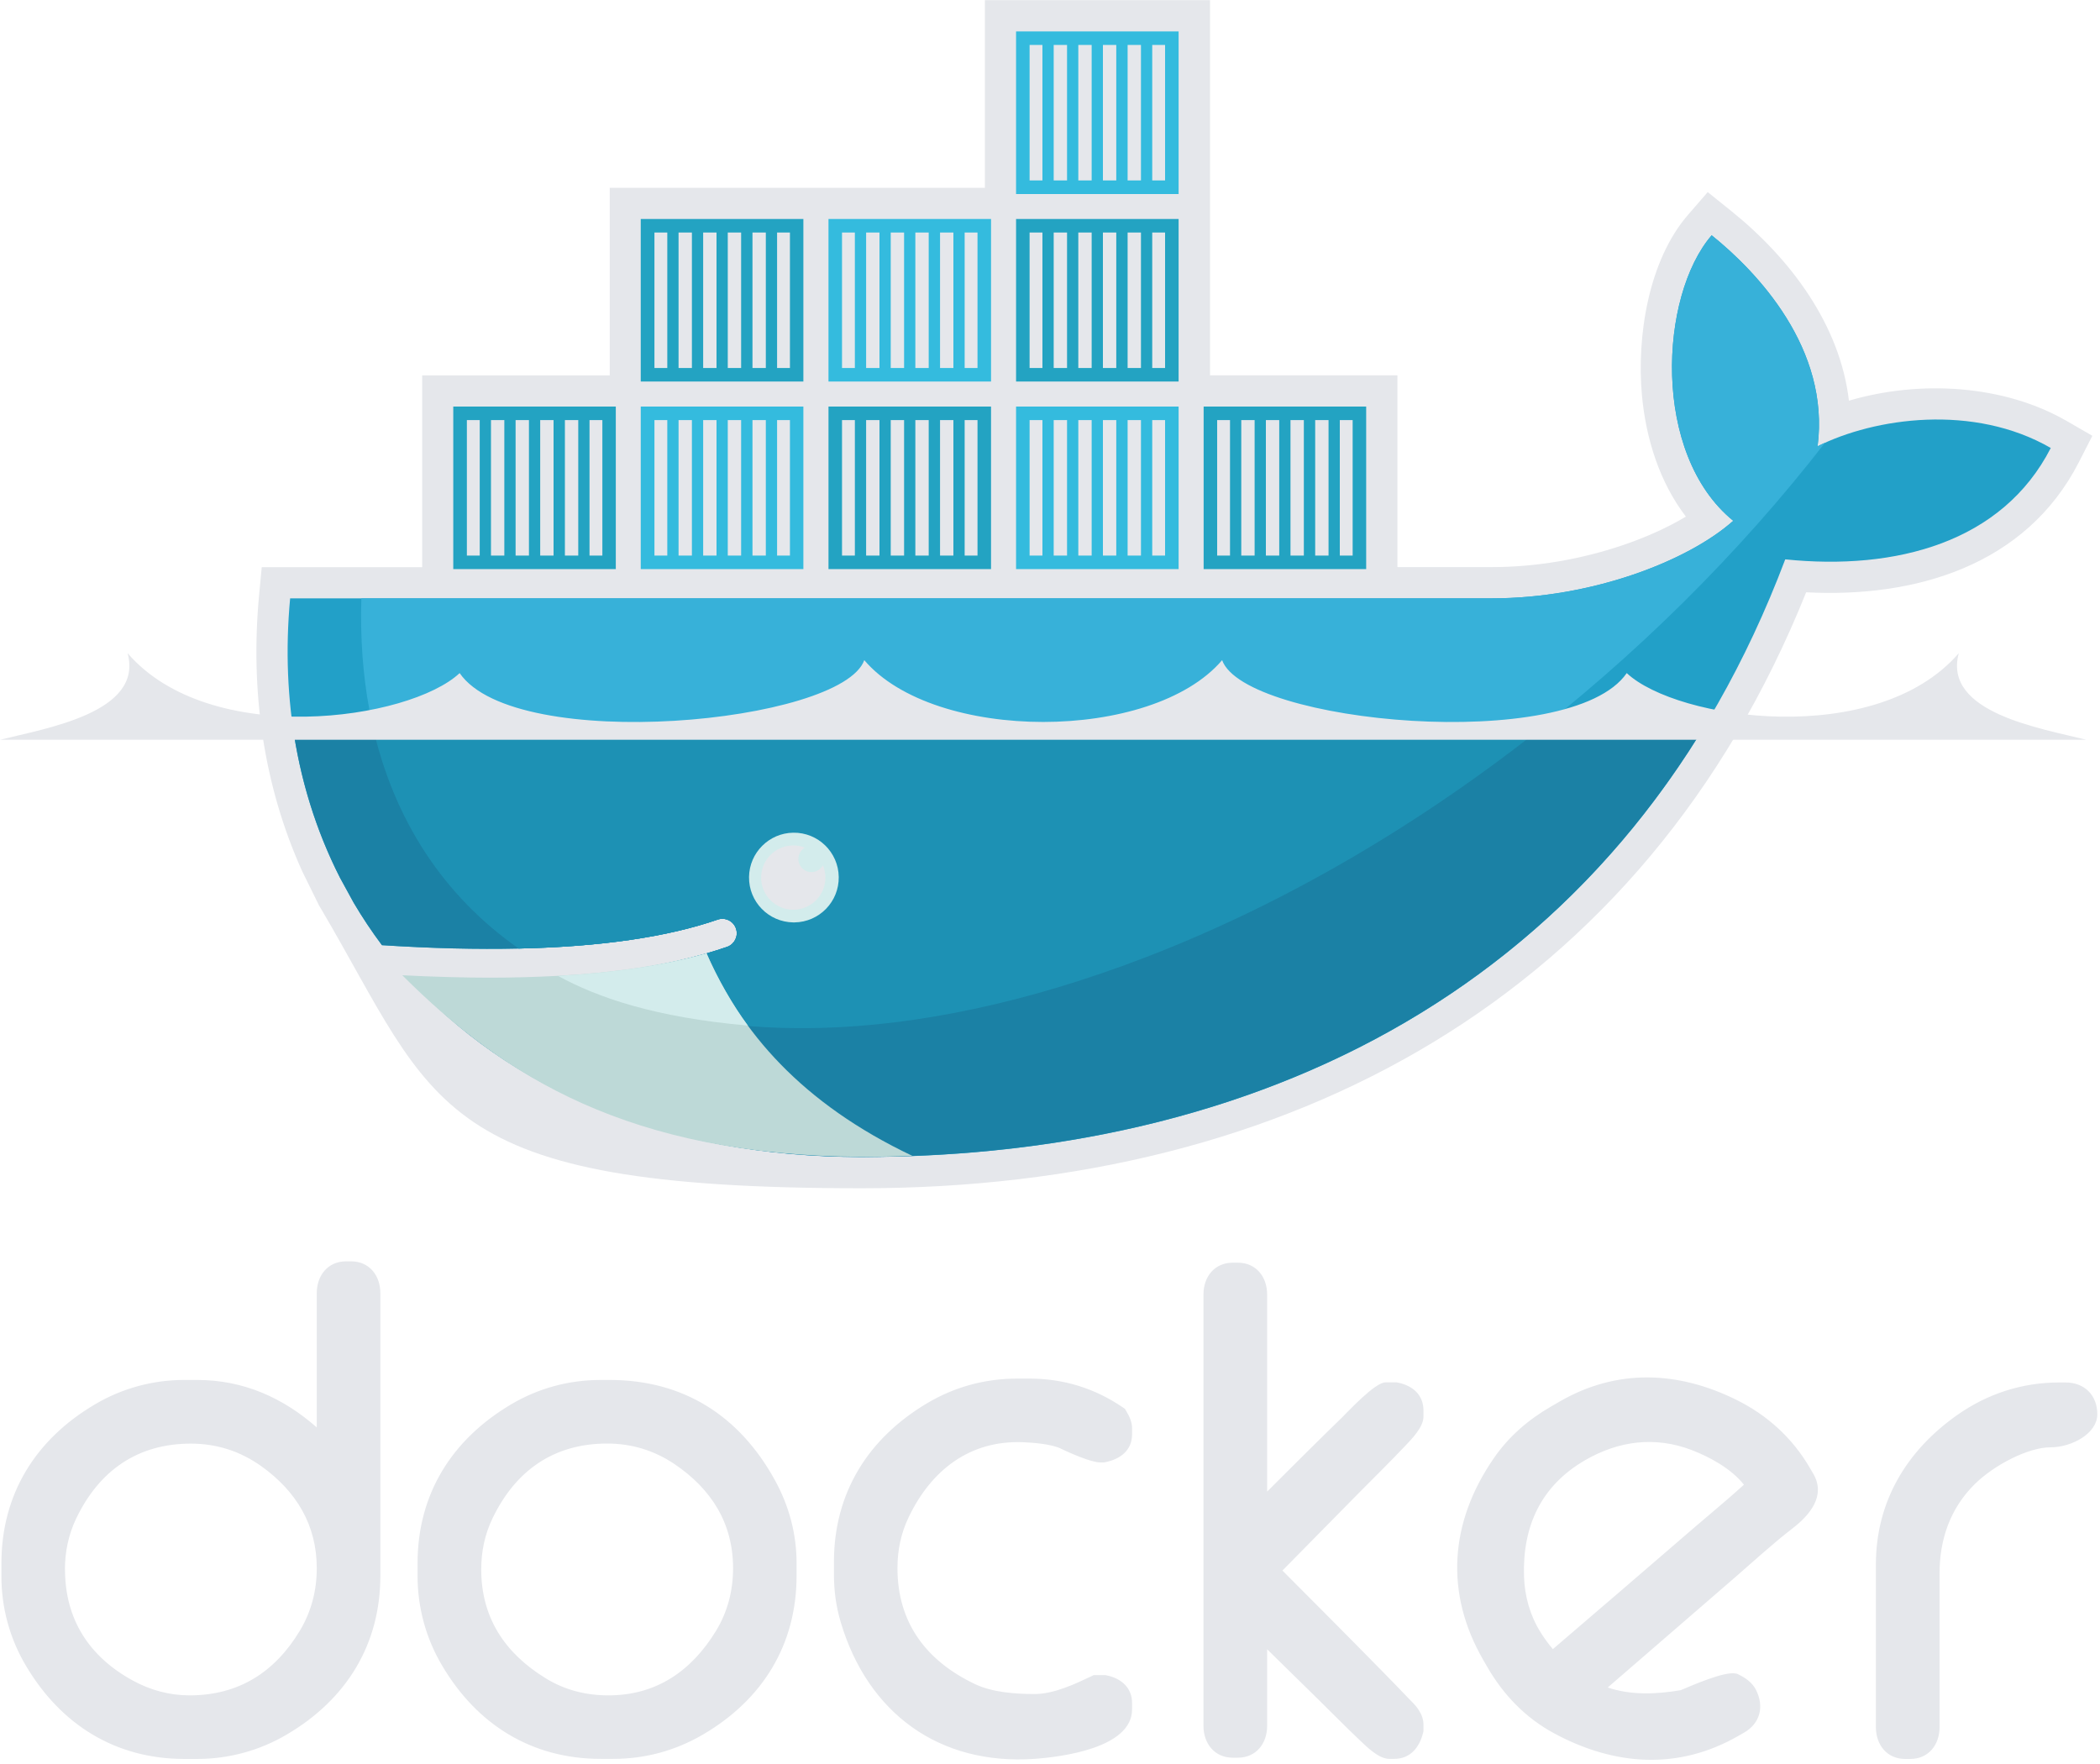 <?xml version="1.0" encoding="UTF-8"?>
<svg id="Layer_1" xmlns="http://www.w3.org/2000/svg" version="1.1" viewBox="0 0 2500 2100">
  <!-- Generator: Adobe Illustrator 29.3.0, SVG Export Plug-In . SVG Version: 2.1.0 Build 146)  -->
  <defs>
    <style>
      .st0 {
        fill: #1d91b4;
      }

      .st0, .st1, .st2, .st3, .st4, .st5, .st6, .st7, .st8 {
        fill-rule: evenodd;
      }

      .st1 {
        fill: #37b1d9;
      }

      .st2 {
        fill: #e5e7eb;
      }

      .st3 {
        fill: #bdd9d7;
      }

      .st4 {
        fill: #1b81a5;
      }

      .st5 {
        fill: #34bbde;
      }

      .st6 {
        fill: #22a0c8;
      }

      .st7 {
        fill: #23a3c2;
      }

      .st8 {
        fill: #d3ecec;
      }
    </style>
  </defs>
  <path class="st2" d="M377.1,1699.3v-159.8c0-21,13.1-37.9,34.9-37.9h6c21.7,0,34.8,16.9,34.8,37.9v336.4c0,82-40.5,147.3-111.2,188.9-32.4,19.2-69.3,29.2-106.9,29.2h-15c-82.1,0-147.2-40.6-188.9-111.1-19.2-32.3-29.3-69.3-29.1-106.9v-15c0-82.1,40.5-147.3,111.1-189,32.3-19.2,69.3-29.3,106.9-29.2h15c55.5,0,102.6,21.5,142.4,56.5h0ZM77.4,1868.4c0,59.3,28.7,103.8,80.6,132.2,21,11.5,43.8,17.7,67.7,17.7,58.2,0,101.3-27.4,131.1-76.7,13.8-22.9,20.3-48,20.3-74.7,0-51.4-24.3-91.5-65.7-121.2-25.1-18-53.3-27.1-84.2-27.1-63.4,0-109,32-136.4,88.9-9.2,19.2-13.5,39.7-13.5,60.9h0ZM715.3,1642.8h10.5c87.7,0,154.4,42.5,196.6,119.1,16.9,30.6,25.9,64,25.9,99v15c0,82-40.4,147.4-111.2,188.9-32.7,19.2-68.9,29.1-106.9,29.1h-15c-82.1,0-147.3-40.6-188.9-111.1-19.2-32.3-29.3-69.3-29.2-106.9v-15c0-82.1,40.7-147.1,111.1-188.9,32.7-19.4,68.9-29.2,107-29.2h0ZM572.9,1868.4c0,57.5,28.2,99.8,76.8,129.6,22.8,14,47.9,20.3,74.6,20.3,56.8,0,98.8-28.8,128.1-76.8,13.9-22.9,20.3-48,20.3-74.6,0-53.5-25.8-94.3-69.8-124-24.1-16.2-51-24.4-80.1-24.4-63.4,0-109,32-136.4,88.9-9.3,19.2-13.5,39.7-13.5,60.9h0ZM1262.9,1724.5c-11.4-5.4-32.8-7.1-45.2-7.6-63.2-2.4-109,33.2-135.8,89-9.3,19.2-13.5,39.6-13.5,60.9,0,64.8,34,110.2,91.9,137.9,21.1,10.1,48.4,12,71.5,12s49-12.4,67.1-21l3.1-1.5h14l1.5.3c17.2,3.6,30.2,14.5,30.2,33v7.5c0,46.1-84.2,56.6-116.3,58.9-113.4,7.8-198.2-54.4-230.5-162.6-5.6-18.8-8.1-37.4-8.1-57v-15c0-82.1,40.7-147.1,111.1-188.9,32.7-19.4,68.9-29.2,106.9-29.2h15c40.3,0,77.5,11.5,110.8,34.2l2.7,1.9,1.7,2.9c3.6,6,6.7,12.9,6.7,19.9v7.5c0,19.3-14.5,29.7-31.9,33.1l-1.4.3h-4.5c-11.3,0-37-11.7-47-16.4h0ZM1508.4,1775.8c29.4-29.4,58.9-58.8,88.7-87.8,8.3-8.1,39.8-42.3,52.2-42.3h13.6l1.5.3c17.3,3.6,30.2,14.5,30.2,33.1v7.5c0,12.7-14.8,27.4-23,36-17.4,18.4-35.7,36.3-53.5,54.3l-91.4,92.8c39.4,39.5,78.7,78.9,117.7,118.7,10.8,11,21.6,22,32.2,33.2,3.8,4,9.3,8.9,12.5,14.4,3.4,5.1,5.5,10.9,5.5,17.1v7.8l-.4,1.8c-4.2,17.3-15.2,31.2-34.3,31.2h-6c-12.5,0-26.7-14.2-35.2-22.3-17.7-16.7-34.7-34.2-52.1-51.2l-58.1-57v91.2c0,21-13.1,37.9-34.9,37.9h-6c-21.7,0-34.9-16.9-34.9-37.9v-513.6c0-21,13.1-37.8,34.9-37.8h6c21.7,0,34.9,16.8,34.9,37.8v234.8h0ZM2451.5,1645.8h7.5c22.7,0,37.8,15.3,37.8,37.9s-30,39.3-55.9,39.3-66.4,20.6-89.9,43.7c-29.2,28.8-42,65.7-42,106.2v183.2c0,21-13.1,37.9-34.9,37.9h-6c-21.7,0-34.9-16.8-34.9-37.9v-193.7c0-74.4,36.2-135.1,96.6-177.7,36-25.4,77.3-38.9,121.5-38.9h0ZM1913.7,2008.8c27.5,9.6,58.9,8.2,87.2,3.3,14.5-6.1,51.4-22.3,65-19.9l2.1.4,2,1c8.3,4,16.2,9.7,20.5,18.2,9.9,19.8,5.1,39.7-14.3,50.9l-6.5,3.7c-71.8,41.4-148.1,35.7-219.7-3-34.2-18.5-60.4-45.9-79.7-79.4l-4.5-7.8c-46.1-79.8-39.9-163.8,12.1-239.6,17.9-26.2,41.4-46.5,68.8-62.3l10.4-6c67.6-39,140-36.3,209.5-2.1,37.3,18.4,67.6,45.9,88.4,82l3.8,6.5c15.1,26.2-4.5,49.1-24.7,64.7-23.5,18.1-47.2,39.9-69.7,59.4-50.2,43.3-100.4,86.8-150.5,130.2h0ZM1848.7,1963.2c56.2-48.1,112.3-96.3,168.3-144.7,19.1-16.5,40.1-33.6,59.1-51-15.2-19.2-40.7-33-62.3-41.3-43.7-16.6-86.7-11-126.7,12.1-52.4,30.3-74.7,78.4-72.8,138.4.8,23.6,7.1,46.4,19.7,66.5,4.4,7.1,9.3,13.7,14.7,20.1ZM1440.3,446.8h223.3v228.3h112.9c52.1,0,105.8-9.3,155.1-26,24.3-8.2,51.5-19.7,75.4-34.1-31.5-41.2-47.6-93.1-52.3-144.3-6.4-69.7,7.6-160.4,54.8-214.9l23.5-27.1,28,22.5c70.4,56.6,129.6,135.6,140.1,225.8,84.8-24.9,184.4-19,259.1,24.1l30.7,17.7-16.1,31.5c-63.2,123.4-195.4,161.6-324.6,154.8-193.3,481.5-614.2,709.5-1124.6,709.5s-505.6-98.6-643.3-332.5l-2.3-3.8-20.1-40.8c-46.6-103-62-215.8-51.5-328.5l3.2-33.8h191v-228.3h223.3v-223.3h446.6V.2h268v446.6"/>
  <path class="st6" d="M2163.8,531.3c15-116.4-72.1-207.8-126.1-251.2-62.2,72-71.9,260.5,25.7,339.9-54.5,48.4-169.3,92.3-286.9,92.3H345.4c-11.4,122.7,10.1,235.7,59.3,332.5l16.3,29.8c10.3,17.5,21.6,34.4,33.7,50.6,58.8,3.8,113.1,5.1,162.7,4h0c97.5-2.1,177.1-13.7,237.4-34.6,9.1-2.8,18.7,2.2,21.5,11.3,2.7,8.7-1.8,17.9-10.3,21.2-8,2.8-16.4,5.4-25,7.9h0c-47.5,13.6-98.4,22.7-164.1,26.7,3.9,0-4.1.6-4.1.6-2.2.1-5,.5-7.3.6-25.9,1.5-53.8,1.8-82.3,1.8s-61.9-.6-96.3-2.3l-.9.6c119.2,134,305.7,214.4,539.4,214.4,494.6,0,914.1-219.3,1099.9-711.5,131.8,13.5,258.5-20.1,316.1-132.6-91.8-53-209.8-36.1-277.8-1.9"/>
  <path class="st1" d="M2163.8,531.3c15-116.4-72.1-207.8-126.1-251.2-62.2,72-71.9,260.5,25.7,339.9-54.5,48.4-169.3,92.3-286.9,92.3H430.2c-5.8,187.9,63.9,330.6,187.3,416.9h0c97.5-2.1,177.1-13.7,237.4-34.6,9.1-2.8,18.7,2.2,21.5,11.3,2.7,8.7-1.8,17.9-10.3,21.2-8,2.8-16.4,5.4-25,7.9h0c-47.5,13.6-102.8,23.9-168.5,27.9,0,0-1.6-1.5-1.6-1.5,168.3,86.3,412.4,86,692.2-21.5,313.8-120.5,605.8-350.2,809.5-612.9-3.1,1.4-6.1,2.8-9,4.3"/>
  <path class="st4" d="M348.1,861.4c8.9,65.7,28.1,127.3,56.6,183.4l16.3,29.8c10.3,17.5,21.6,34.4,33.7,50.6,58.8,3.8,113.1,5.1,162.7,4,97.5-2.1,177.1-13.7,237.4-34.6,9.1-2.8,18.7,2.2,21.5,11.3,2.7,8.7-1.8,17.9-10.3,21.2-8,2.8-16.4,5.4-25,7.9h0c-47.5,13.6-102.5,23.3-168.2,27.3-2.3.1-6.2.2-8.5.3-25.8,1.4-53.5,2.3-82,2.3s-63.1-.6-97.5-2.3c119.2,134,306.8,214.7,540.5,214.7,423.4,0,791.8-160.7,1005.7-515.8H348.1"/>
  <path class="st0" d="M443,861.4c25.3,115.4,86.1,206,174.5,267.8,97.5-2.1,177.1-13.7,237.4-34.6,9.1-2.8,18.7,2.2,21.5,11.3,2.7,8.7-1.8,17.9-10.3,21.2-8,2.8-16.4,5.4-25,7.9h0c-47.5,13.6-103.7,23.3-169.4,27.3,168.3,86.3,411.7,85.1,691.5-22.4,169.3-65,332.2-161.9,478.4-278.5H443"/>
  <path class="st7" d="M539.6,484h193.5v193.5h-193.5v-193.5ZM555.8,500.1h15.3v161.3h-15.3v-161.3ZM584.5,500.1h15.9v161.3h-15.9v-161.3h0ZM613.8,500.1h15.9v161.3h-15.9v-161.3ZM643.1,500.1h15.9v161.3h-15.9v-161.3ZM672.5,500.1h15.9v161.3h-15.9v-161.3h0ZM701.8,500.1h15.3v161.3h-15.3v-161.3ZM762.9,260.7h193.5v193.5h-193.6v-193.5h0ZM779.1,276.8h15.3v161.3h-15.3v-161.3ZM807.8,276.8h15.9v161.3h-15.9v-161.3h0ZM837.1,276.8h15.9v161.3h-15.9v-161.3ZM866.4,276.8h15.9v161.3h-15.9v-161.3ZM895.8,276.8h15.9v161.3h-15.9v-161.3ZM925.1,276.8h15.3v161.3h-15.3v-161.3Z"/>
  <path class="st5" d="M762.9,484h193.5v193.5h-193.6v-193.5h0ZM779.1,500.1h15.3v161.3h-15.3v-161.3ZM807.8,500.1h15.9v161.3h-15.9v-161.3h0ZM837.1,500.1h15.9v161.3h-15.9v-161.3ZM866.4,500.1h15.9v161.3h-15.9v-161.3ZM895.8,500.1h15.9v161.3h-15.9v-161.3ZM925.1,500.1h15.3v161.3h-15.3v-161.3Z"/>
  <path class="st7" d="M986.3,484h193.5v193.5h-193.5v-193.5ZM1002.4,500.1h15.3v161.3h-15.3v-161.3ZM1031.1,500.1h15.9v161.3h-15.9v-161.3ZM1060.4,500.1h15.9v161.3h-15.9v-161.3ZM1089.7,500.1h15.9v161.3h-15.9v-161.3ZM1119.1,500.1h15.9v161.3h-15.9v-161.3ZM1148.4,500.1h15.3v161.3h-15.3v-161.3Z"/>
  <path class="st5" d="M986.3,260.7h193.5v193.5h-193.5v-193.5ZM1002.4,276.8h15.3v161.3h-15.3v-161.3ZM1031.1,276.8h15.9v161.3h-15.9v-161.3ZM1060.4,276.8h15.9v161.3h-15.9v-161.3ZM1089.7,276.8h15.9v161.3h-15.9v-161.3ZM1119.1,276.8h15.9v161.3h-15.9v-161.3ZM1148.4,276.8h15.3v161.3h-15.3v-161.3ZM1209.6,484h193.5v193.5h-193.5v-193.5ZM1225.7,500.1h15.3v161.3h-15.3v-161.3ZM1254.4,500.1h15.9v161.3h-15.9v-161.3ZM1283.7,500.1h15.9v161.3h-15.9v-161.3ZM1313,500.1h15.9v161.3h-15.9v-161.3ZM1342.4,500.1h15.9v161.3h-15.9v-161.3ZM1371.7,500.1h15.3v161.3h-15.3v-161.3Z"/>
  <path class="st7" d="M1209.6,260.7h193.5v193.5h-193.5v-193.5ZM1225.7,276.8h15.3v161.3h-15.3v-161.3ZM1254.4,276.8h15.9v161.3h-15.9v-161.3ZM1283.7,276.8h15.9v161.3h-15.9v-161.3ZM1313,276.8h15.9v161.3h-15.9v-161.3ZM1342.4,276.8h15.9v161.3h-15.9v-161.3ZM1371.7,276.8h15.3v161.3h-15.3v-161.3Z"/>
  <path class="st5" d="M1209.6,37.4h193.5v193.6h-193.5V37.4ZM1225.7,53.5h15.3v161.3h-15.3V53.5h0ZM1254.4,53.5h15.9v161.3h-15.9V53.5h0ZM1283.7,53.5h15.9v161.3h-15.9V53.5h0ZM1313,53.5h15.9v161.3h-15.9V53.5h0ZM1342.4,53.5h15.9v161.3h-15.9V53.5h0ZM1371.7,53.5h15.3v161.3h-15.3V53.5h0Z"/>
  <path class="st7" d="M1432.9,484h193.5v193.5h-193.5v-193.5ZM1449,500.1h15.3v161.3h-15.3v-161.3h0ZM1477.7,500.1h15.9v161.3h-15.9v-161.3h0ZM1507,500.1h15.9v161.3h-15.9v-161.3ZM1536.3,500.1h15.9v161.3h-15.9v-161.3ZM1565.7,500.1h15.9v161.3h-15.9v-161.3ZM1595,500.1h15.3v161.3h-15.3v-161.3Z"/>
  <path class="st8" d="M944.4,991.3c29.5-.4,53.7,23.2,54.1,52.7.4,29.5-23.2,53.7-52.7,54.1-.5,0-1,0-1.4,0-29.5-.4-53.1-24.6-52.7-54.1.4-28.9,23.8-52.3,52.7-52.7"/>
  <path class="st2" d="M944.4,1006.5c4.9,0,9.5.9,13.8,2.6-7.5,4.3-10,13.9-5.7,21.3,2.8,4.8,7.9,7.8,13.5,7.8,5.9,0,11-3.3,13.7-8.1,8.1,19.5-1.2,41.9-20.7,50-19.5,8.1-41.9-1.2-50-20.7-8.1-19.5,1.2-41.9,20.7-50,4.6-1.9,9.6-2.9,14.6-2.9M0,880.7h2483.7c-54.1-13.7-171.1-32.2-151.8-103.1-98.3,113.8-335.5,79.8-395.3,23.7-66.6,96.7-454.6,59.9-481.7-15.4-83.6,98.1-342.5,98.1-426,0-27.1,75.3-415.1,112.1-481.7,15.4-59.8,56.1-297,90.1-395.3-23.7,19.3,70.9-97.7,89.4-151.8,103.1"/>
  <path class="st3" d="M1086.3,1376.1c-132.2-62.7-204.8-148-245.2-241.2-49.1,14-108.2,23-176.8,26.8-25.8,1.4-53,2.2-81.5,2.2s-67.5-1-103.9-2.9c121.3,121.2,270.4,214.5,546.6,216.2,20.4,0,40.6-.4,60.8-1.2"/>
  <path class="st8" d="M890.2,1220.8c-18.3-24.8-36-56-49.1-85.9-49.1,14-108.2,23-176.8,26.9,47.1,25.6,114.5,49.3,225.9,59.1"/>
</svg>